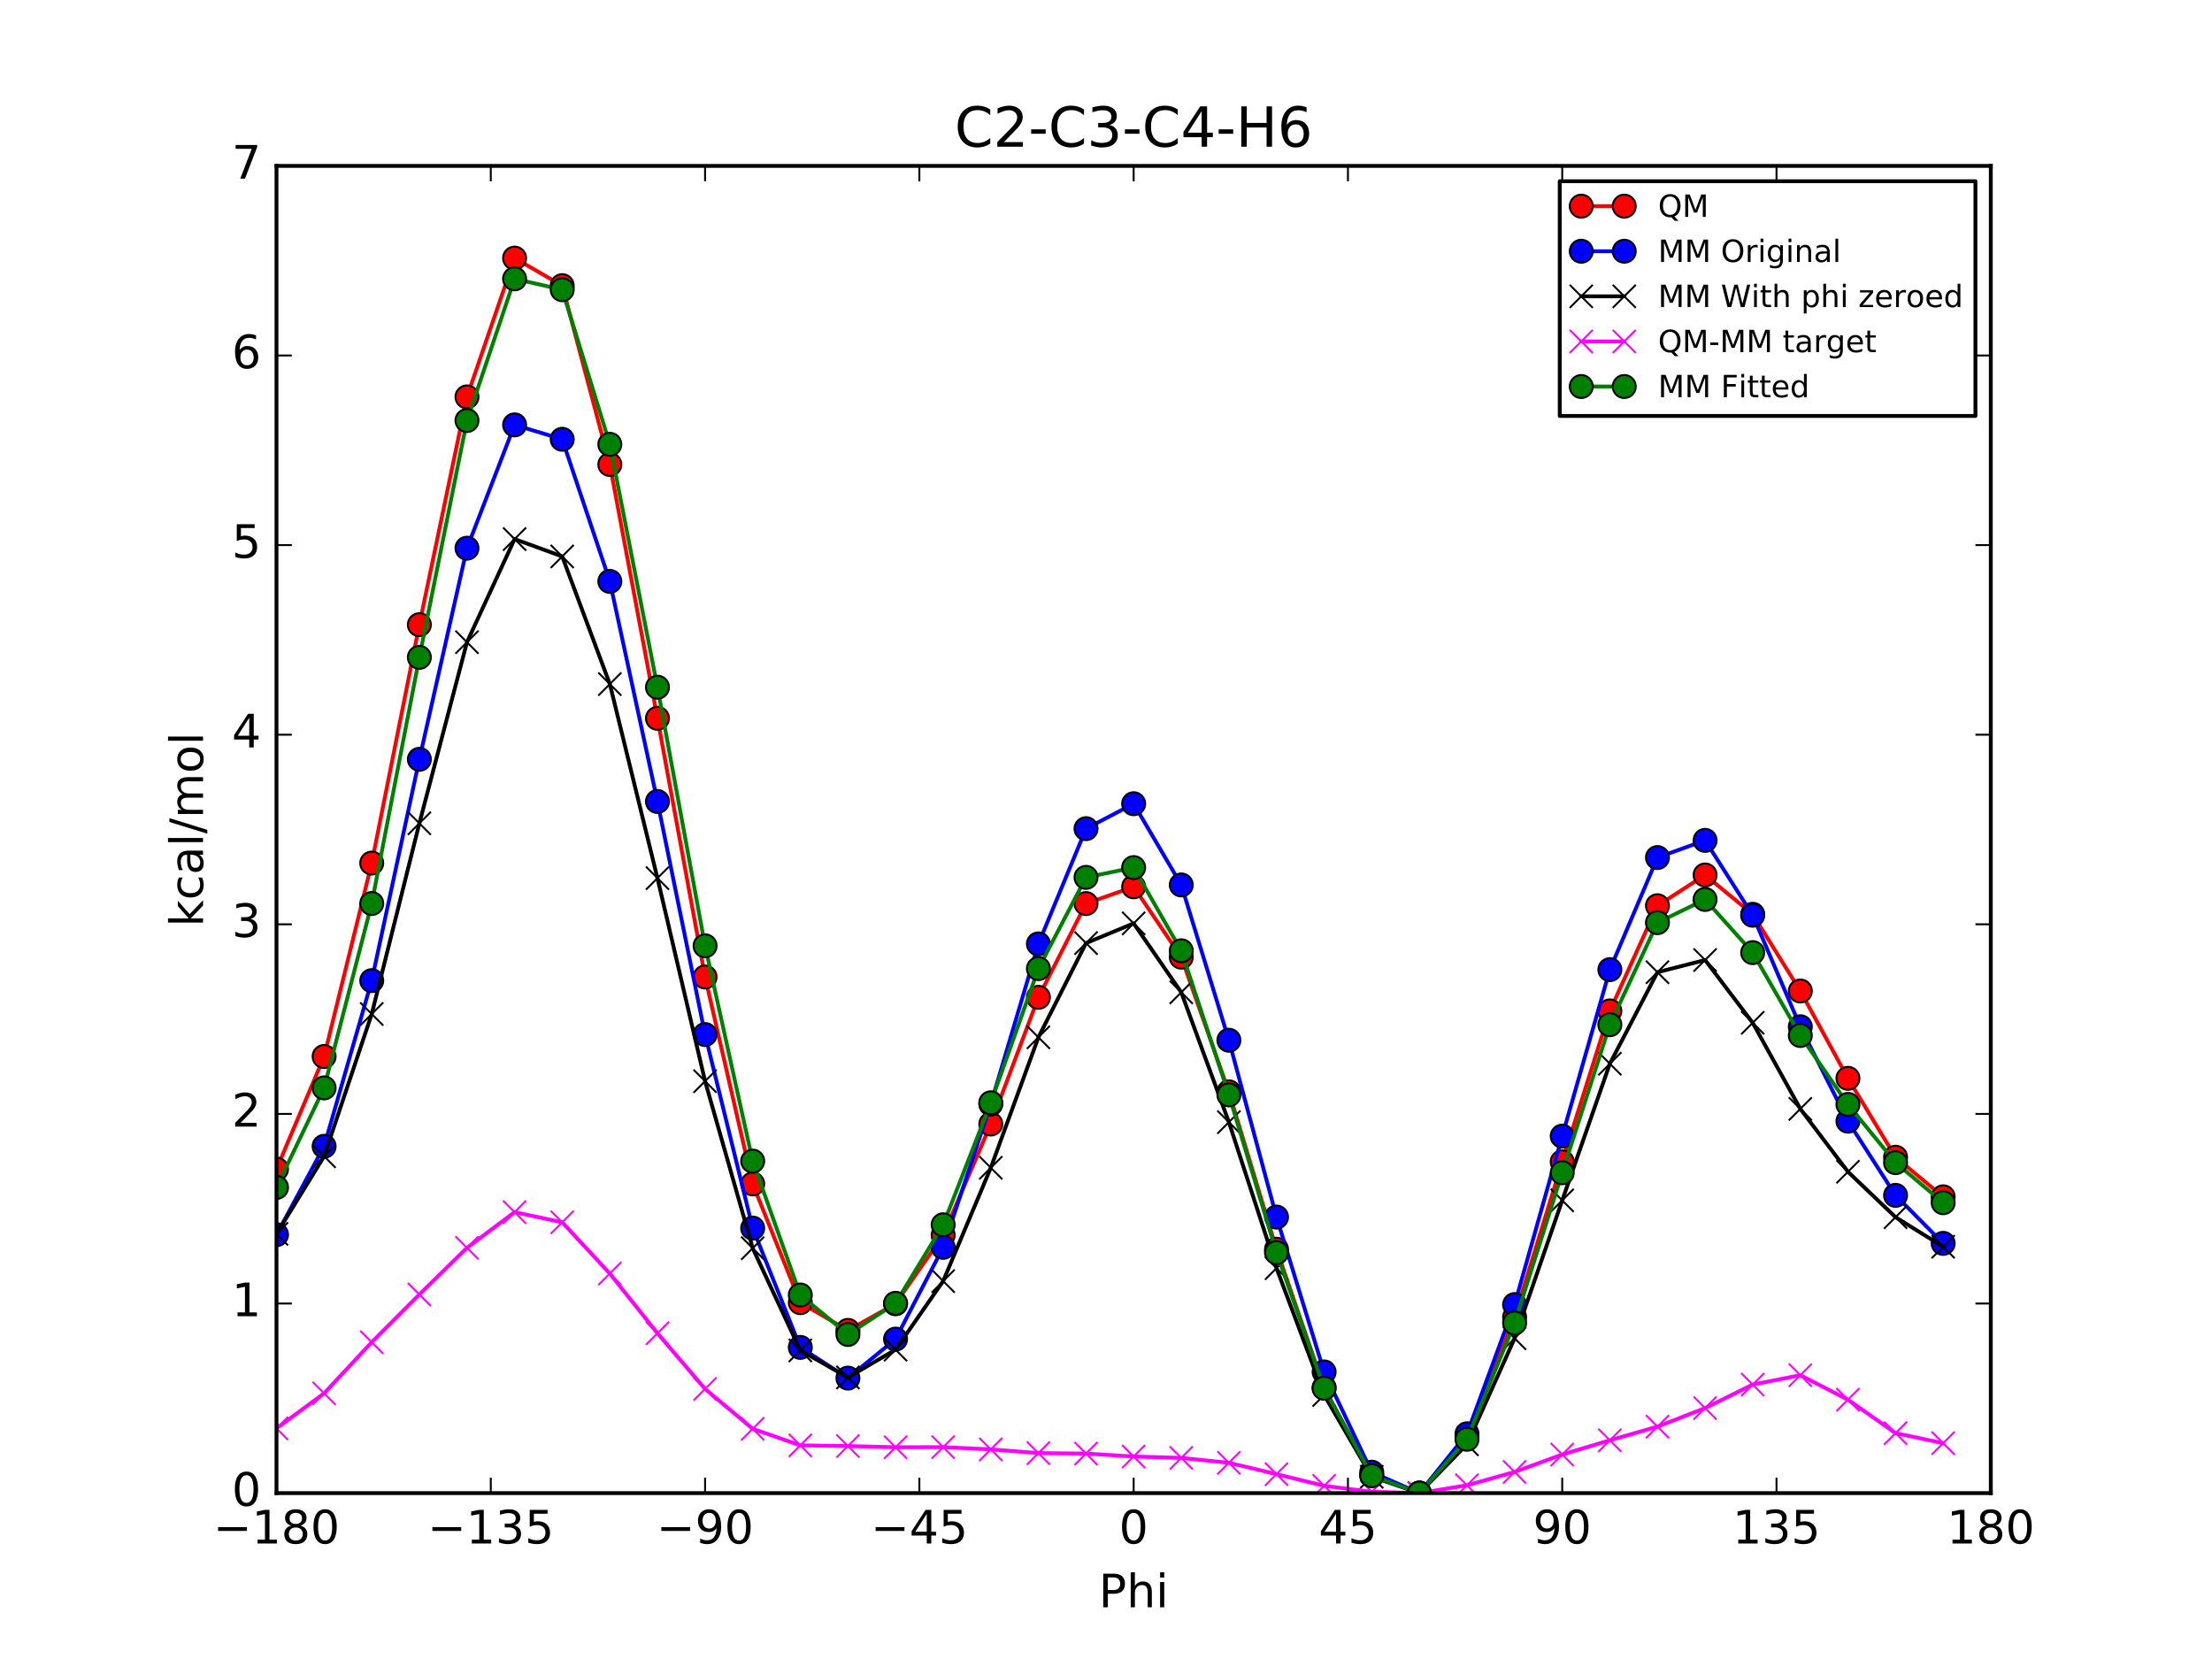 <?xml version="1.0" encoding="utf-8" standalone="no"?>
<!DOCTYPE svg PUBLIC "-//W3C//DTD SVG 1.1//EN"
  "http://www.w3.org/Graphics/SVG/1.1/DTD/svg11.dtd">
<!-- Created with matplotlib (http://matplotlib.org/) -->
<svg height="432pt" version="1.1" viewBox="0 0 576 432" width="576pt" xmlns="http://www.w3.org/2000/svg" xmlns:xlink="http://www.w3.org/1999/xlink">
 <defs>
  <style type="text/css">
*{stroke-linecap:butt;stroke-linejoin:round;stroke-miterlimit:100000;}
  </style>
 </defs>
 <g id="figure_1">
  <g id="patch_1">
   <path d="M 0 432 
L 576 432 
L 576 0 
L 0 0 
z
" style="fill:#ffffff;"/>
  </g>
  <g id="axes_1">
   <g id="patch_2">
    <path d="M 72 388.8 
L 518.4 388.8 
L 518.4 43.2 
L 72 43.2 
z
" style="fill:#ffffff;"/>
   </g>
   <g id="line2d_1">
    <path clip-path="url(#pec0802ee03)" d="M 72.001 304.435 
L 84.4 275.111 
L 96.8 224.748 
L 109.2 162.668 
L 121.6 103.352 
L 134 67.212 
L 146.4 74.381 
L 158.8 120.953 
L 171.2 187.046 
L 183.6 254.407 
L 196 308.287 
L 208.4 339.203 
L 220.8 346.429 
L 233.2 339.499 
L 245.6 321.625 
L 258 292.695 
L 270.4 259.699 
L 282.8 235.288 
L 295.199 230.918 
L 307.6 249.233 
L 320 284.316 
L 332.4 325.3 
L 344.8 361.353 
L 357.2 384.208 
L 369.6 388.8 
L 382 374.05 
L 394.4 342.987 
L 406.8 302.529 
L 419.2 263.244 
L 431.6 235.853 
L 444 227.845 
L 456.4 238.075 
L 468.8 258.05 
L 481.2 280.796 
L 493.6 301.339 
L 506 311.652 
" style="fill:none;stroke:#ff0000;stroke-linecap:square;"/>
    <defs>
     <path d="M 0 3 
C 0.796 3 1.559 2.684 2.121 2.121 
C 2.684 1.559 3 0.796 3 0 
C 3 -0.796 2.684 -1.559 2.121 -2.121 
C 1.559 -2.684 0.796 -3 0 -3 
C -0.796 -3 -1.559 -2.684 -2.121 -2.121 
C -2.684 -1.559 -3 -0.796 -3 0 
C -3 0.796 -2.684 1.559 -2.121 2.121 
C -1.559 2.684 -0.796 3 0 3 
z
" id="mf1627a6b08" style="stroke:#000000;stroke-width:0.5;"/>
    </defs>
    <g clip-path="url(#pec0802ee03)">
     <use style="fill:#ff0000;stroke:#000000;stroke-width:0.5;" x="72.001" xlink:href="#mf1627a6b08" y="304.435"/>
     <use style="fill:#ff0000;stroke:#000000;stroke-width:0.5;" x="84.4" xlink:href="#mf1627a6b08" y="275.111"/>
     <use style="fill:#ff0000;stroke:#000000;stroke-width:0.5;" x="96.8" xlink:href="#mf1627a6b08" y="224.748"/>
     <use style="fill:#ff0000;stroke:#000000;stroke-width:0.5;" x="109.2" xlink:href="#mf1627a6b08" y="162.668"/>
     <use style="fill:#ff0000;stroke:#000000;stroke-width:0.5;" x="121.6" xlink:href="#mf1627a6b08" y="103.352"/>
     <use style="fill:#ff0000;stroke:#000000;stroke-width:0.5;" x="134" xlink:href="#mf1627a6b08" y="67.212"/>
     <use style="fill:#ff0000;stroke:#000000;stroke-width:0.5;" x="146.4" xlink:href="#mf1627a6b08" y="74.381"/>
     <use style="fill:#ff0000;stroke:#000000;stroke-width:0.5;" x="158.8" xlink:href="#mf1627a6b08" y="120.953"/>
     <use style="fill:#ff0000;stroke:#000000;stroke-width:0.5;" x="171.2" xlink:href="#mf1627a6b08" y="187.046"/>
     <use style="fill:#ff0000;stroke:#000000;stroke-width:0.5;" x="183.6" xlink:href="#mf1627a6b08" y="254.407"/>
     <use style="fill:#ff0000;stroke:#000000;stroke-width:0.5;" x="196" xlink:href="#mf1627a6b08" y="308.287"/>
     <use style="fill:#ff0000;stroke:#000000;stroke-width:0.5;" x="208.4" xlink:href="#mf1627a6b08" y="339.203"/>
     <use style="fill:#ff0000;stroke:#000000;stroke-width:0.5;" x="220.8" xlink:href="#mf1627a6b08" y="346.429"/>
     <use style="fill:#ff0000;stroke:#000000;stroke-width:0.5;" x="233.2" xlink:href="#mf1627a6b08" y="339.499"/>
     <use style="fill:#ff0000;stroke:#000000;stroke-width:0.5;" x="245.6" xlink:href="#mf1627a6b08" y="321.625"/>
     <use style="fill:#ff0000;stroke:#000000;stroke-width:0.5;" x="258" xlink:href="#mf1627a6b08" y="292.695"/>
     <use style="fill:#ff0000;stroke:#000000;stroke-width:0.5;" x="270.4" xlink:href="#mf1627a6b08" y="259.699"/>
     <use style="fill:#ff0000;stroke:#000000;stroke-width:0.5;" x="282.8" xlink:href="#mf1627a6b08" y="235.288"/>
     <use style="fill:#ff0000;stroke:#000000;stroke-width:0.5;" x="295.199" xlink:href="#mf1627a6b08" y="230.918"/>
     <use style="fill:#ff0000;stroke:#000000;stroke-width:0.5;" x="307.6" xlink:href="#mf1627a6b08" y="249.233"/>
     <use style="fill:#ff0000;stroke:#000000;stroke-width:0.5;" x="320" xlink:href="#mf1627a6b08" y="284.316"/>
     <use style="fill:#ff0000;stroke:#000000;stroke-width:0.5;" x="332.4" xlink:href="#mf1627a6b08" y="325.3"/>
     <use style="fill:#ff0000;stroke:#000000;stroke-width:0.5;" x="344.8" xlink:href="#mf1627a6b08" y="361.353"/>
     <use style="fill:#ff0000;stroke:#000000;stroke-width:0.5;" x="357.2" xlink:href="#mf1627a6b08" y="384.208"/>
     <use style="fill:#ff0000;stroke:#000000;stroke-width:0.5;" x="369.6" xlink:href="#mf1627a6b08" y="388.8"/>
     <use style="fill:#ff0000;stroke:#000000;stroke-width:0.5;" x="382" xlink:href="#mf1627a6b08" y="374.05"/>
     <use style="fill:#ff0000;stroke:#000000;stroke-width:0.5;" x="394.4" xlink:href="#mf1627a6b08" y="342.987"/>
     <use style="fill:#ff0000;stroke:#000000;stroke-width:0.5;" x="406.8" xlink:href="#mf1627a6b08" y="302.529"/>
     <use style="fill:#ff0000;stroke:#000000;stroke-width:0.5;" x="419.2" xlink:href="#mf1627a6b08" y="263.244"/>
     <use style="fill:#ff0000;stroke:#000000;stroke-width:0.5;" x="431.6" xlink:href="#mf1627a6b08" y="235.853"/>
     <use style="fill:#ff0000;stroke:#000000;stroke-width:0.5;" x="444" xlink:href="#mf1627a6b08" y="227.845"/>
     <use style="fill:#ff0000;stroke:#000000;stroke-width:0.5;" x="456.4" xlink:href="#mf1627a6b08" y="238.075"/>
     <use style="fill:#ff0000;stroke:#000000;stroke-width:0.5;" x="468.8" xlink:href="#mf1627a6b08" y="258.05"/>
     <use style="fill:#ff0000;stroke:#000000;stroke-width:0.5;" x="481.2" xlink:href="#mf1627a6b08" y="280.796"/>
     <use style="fill:#ff0000;stroke:#000000;stroke-width:0.5;" x="493.6" xlink:href="#mf1627a6b08" y="301.339"/>
     <use style="fill:#ff0000;stroke:#000000;stroke-width:0.5;" x="506" xlink:href="#mf1627a6b08" y="311.652"/>
    </g>
   </g>
   <g id="line2d_2">
    <path clip-path="url(#pec0802ee03)" d="M 72.001 321.504 
L 84.4 298.495 
L 96.8 255.353 
L 109.2 197.725 
L 121.6 142.748 
L 134 110.641 
L 146.4 114.386 
L 158.8 151.396 
L 171.2 208.711 
L 183.6 269.391 
L 196 319.794 
L 208.4 350.857 
L 220.8 358.857 
L 233.2 348.703 
L 245.6 324.803 
L 258 287.492 
L 270.4 245.789 
L 282.8 215.785 
L 295.199 209.288 
L 307.6 230.439 
L 320 270.873 
L 332.4 316.928 
L 344.8 357.245 
L 357.2 383.352 
L 369.6 388.8 
L 382 373.356 
L 394.4 339.708 
L 406.8 295.843 
L 419.2 252.49 
L 431.6 223.304 
L 444 218.83 
L 456.4 238.327 
L 468.8 267.357 
L 481.2 291.953 
L 493.6 311.267 
L 506 323.768 
" style="fill:none;stroke:#0000ff;stroke-linecap:square;"/>
    <defs>
     <path d="M 0 3 
C 0.796 3 1.559 2.684 2.121 2.121 
C 2.684 1.559 3 0.796 3 0 
C 3 -0.796 2.684 -1.559 2.121 -2.121 
C 1.559 -2.684 0.796 -3 0 -3 
C -0.796 -3 -1.559 -2.684 -2.121 -2.121 
C -2.684 -1.559 -3 -0.796 -3 0 
C -3 0.796 -2.684 1.559 -2.121 2.121 
C -1.559 2.684 -0.796 3 0 3 
z
" id="m7fb1306361" style="stroke:#000000;stroke-width:0.5;"/>
    </defs>
    <g clip-path="url(#pec0802ee03)">
     <use style="fill:#0000ff;stroke:#000000;stroke-width:0.5;" x="72.001" xlink:href="#m7fb1306361" y="321.504"/>
     <use style="fill:#0000ff;stroke:#000000;stroke-width:0.5;" x="84.4" xlink:href="#m7fb1306361" y="298.495"/>
     <use style="fill:#0000ff;stroke:#000000;stroke-width:0.5;" x="96.8" xlink:href="#m7fb1306361" y="255.353"/>
     <use style="fill:#0000ff;stroke:#000000;stroke-width:0.5;" x="109.2" xlink:href="#m7fb1306361" y="197.725"/>
     <use style="fill:#0000ff;stroke:#000000;stroke-width:0.5;" x="121.6" xlink:href="#m7fb1306361" y="142.748"/>
     <use style="fill:#0000ff;stroke:#000000;stroke-width:0.5;" x="134" xlink:href="#m7fb1306361" y="110.641"/>
     <use style="fill:#0000ff;stroke:#000000;stroke-width:0.5;" x="146.4" xlink:href="#m7fb1306361" y="114.386"/>
     <use style="fill:#0000ff;stroke:#000000;stroke-width:0.5;" x="158.8" xlink:href="#m7fb1306361" y="151.396"/>
     <use style="fill:#0000ff;stroke:#000000;stroke-width:0.5;" x="171.2" xlink:href="#m7fb1306361" y="208.711"/>
     <use style="fill:#0000ff;stroke:#000000;stroke-width:0.5;" x="183.6" xlink:href="#m7fb1306361" y="269.391"/>
     <use style="fill:#0000ff;stroke:#000000;stroke-width:0.5;" x="196" xlink:href="#m7fb1306361" y="319.794"/>
     <use style="fill:#0000ff;stroke:#000000;stroke-width:0.5;" x="208.4" xlink:href="#m7fb1306361" y="350.857"/>
     <use style="fill:#0000ff;stroke:#000000;stroke-width:0.5;" x="220.8" xlink:href="#m7fb1306361" y="358.857"/>
     <use style="fill:#0000ff;stroke:#000000;stroke-width:0.5;" x="233.2" xlink:href="#m7fb1306361" y="348.703"/>
     <use style="fill:#0000ff;stroke:#000000;stroke-width:0.5;" x="245.6" xlink:href="#m7fb1306361" y="324.803"/>
     <use style="fill:#0000ff;stroke:#000000;stroke-width:0.5;" x="258" xlink:href="#m7fb1306361" y="287.492"/>
     <use style="fill:#0000ff;stroke:#000000;stroke-width:0.5;" x="270.4" xlink:href="#m7fb1306361" y="245.789"/>
     <use style="fill:#0000ff;stroke:#000000;stroke-width:0.5;" x="282.8" xlink:href="#m7fb1306361" y="215.785"/>
     <use style="fill:#0000ff;stroke:#000000;stroke-width:0.5;" x="295.199" xlink:href="#m7fb1306361" y="209.288"/>
     <use style="fill:#0000ff;stroke:#000000;stroke-width:0.5;" x="307.6" xlink:href="#m7fb1306361" y="230.439"/>
     <use style="fill:#0000ff;stroke:#000000;stroke-width:0.5;" x="320" xlink:href="#m7fb1306361" y="270.873"/>
     <use style="fill:#0000ff;stroke:#000000;stroke-width:0.5;" x="332.4" xlink:href="#m7fb1306361" y="316.928"/>
     <use style="fill:#0000ff;stroke:#000000;stroke-width:0.5;" x="344.8" xlink:href="#m7fb1306361" y="357.245"/>
     <use style="fill:#0000ff;stroke:#000000;stroke-width:0.5;" x="357.2" xlink:href="#m7fb1306361" y="383.352"/>
     <use style="fill:#0000ff;stroke:#000000;stroke-width:0.5;" x="369.6" xlink:href="#m7fb1306361" y="388.8"/>
     <use style="fill:#0000ff;stroke:#000000;stroke-width:0.5;" x="382" xlink:href="#m7fb1306361" y="373.356"/>
     <use style="fill:#0000ff;stroke:#000000;stroke-width:0.5;" x="394.4" xlink:href="#m7fb1306361" y="339.708"/>
     <use style="fill:#0000ff;stroke:#000000;stroke-width:0.5;" x="406.8" xlink:href="#m7fb1306361" y="295.843"/>
     <use style="fill:#0000ff;stroke:#000000;stroke-width:0.5;" x="419.2" xlink:href="#m7fb1306361" y="252.49"/>
     <use style="fill:#0000ff;stroke:#000000;stroke-width:0.5;" x="431.6" xlink:href="#m7fb1306361" y="223.304"/>
     <use style="fill:#0000ff;stroke:#000000;stroke-width:0.5;" x="444" xlink:href="#m7fb1306361" y="218.83"/>
     <use style="fill:#0000ff;stroke:#000000;stroke-width:0.5;" x="456.4" xlink:href="#m7fb1306361" y="238.327"/>
     <use style="fill:#0000ff;stroke:#000000;stroke-width:0.5;" x="468.8" xlink:href="#m7fb1306361" y="267.357"/>
     <use style="fill:#0000ff;stroke:#000000;stroke-width:0.5;" x="481.2" xlink:href="#m7fb1306361" y="291.953"/>
     <use style="fill:#0000ff;stroke:#000000;stroke-width:0.5;" x="493.6" xlink:href="#m7fb1306361" y="311.267"/>
     <use style="fill:#0000ff;stroke:#000000;stroke-width:0.5;" x="506" xlink:href="#m7fb1306361" y="323.768"/>
    </g>
   </g>
   <g id="line2d_3">
    <path clip-path="url(#pec0802ee03)" d="M 72.001 321.296 
L 84.4 301.094 
L 96.8 264.044 
L 109.2 214.394 
L 121.6 167.222 
L 134 140.374 
L 146.4 144.896 
L 158.8 178.134 
L 171.2 228.667 
L 183.6 281.538 
L 196 325.028 
L 208.4 351.641 
L 220.8 358.685 
L 233.2 351.443 
L 245.6 333.593 
L 258 304.084 
L 270.4 270.117 
L 282.8 245.58 
L 295.199 240.448 
L 307.6 258.4 
L 320 292.208 
L 332.4 330.233 
L 344.8 363.251 
L 357.2 384.545 
L 369.6 388.8 
L 382 376.093 
L 394.4 348.494 
L 406.8 312.575 
L 419.2 276.993 
L 431.6 253.164 
L 444 249.986 
L 456.4 266.335 
L 468.8 288.753 
L 481.2 305.127 
L 493.6 316.958 
L 506 324.65 
" style="fill:none;stroke:#000000;stroke-linecap:square;"/>
    <defs>
     <path d="M -3 3 
L 3 -3 
M -3 -3 
L 3 3 
" id="mbc48d37676" style="stroke:#000000;stroke-width:0.5;"/>
    </defs>
    <g clip-path="url(#pec0802ee03)">
     <use style="stroke:#000000;stroke-width:0.5;" x="72.001" xlink:href="#mbc48d37676" y="321.296"/>
     <use style="stroke:#000000;stroke-width:0.5;" x="84.4" xlink:href="#mbc48d37676" y="301.094"/>
     <use style="stroke:#000000;stroke-width:0.5;" x="96.8" xlink:href="#mbc48d37676" y="264.044"/>
     <use style="stroke:#000000;stroke-width:0.5;" x="109.2" xlink:href="#mbc48d37676" y="214.394"/>
     <use style="stroke:#000000;stroke-width:0.5;" x="121.6" xlink:href="#mbc48d37676" y="167.222"/>
     <use style="stroke:#000000;stroke-width:0.5;" x="134" xlink:href="#mbc48d37676" y="140.374"/>
     <use style="stroke:#000000;stroke-width:0.5;" x="146.4" xlink:href="#mbc48d37676" y="144.896"/>
     <use style="stroke:#000000;stroke-width:0.5;" x="158.8" xlink:href="#mbc48d37676" y="178.134"/>
     <use style="stroke:#000000;stroke-width:0.5;" x="171.2" xlink:href="#mbc48d37676" y="228.667"/>
     <use style="stroke:#000000;stroke-width:0.5;" x="183.6" xlink:href="#mbc48d37676" y="281.538"/>
     <use style="stroke:#000000;stroke-width:0.5;" x="196" xlink:href="#mbc48d37676" y="325.028"/>
     <use style="stroke:#000000;stroke-width:0.5;" x="208.4" xlink:href="#mbc48d37676" y="351.641"/>
     <use style="stroke:#000000;stroke-width:0.5;" x="220.8" xlink:href="#mbc48d37676" y="358.685"/>
     <use style="stroke:#000000;stroke-width:0.5;" x="233.2" xlink:href="#mbc48d37676" y="351.443"/>
     <use style="stroke:#000000;stroke-width:0.5;" x="245.6" xlink:href="#mbc48d37676" y="333.593"/>
     <use style="stroke:#000000;stroke-width:0.5;" x="258" xlink:href="#mbc48d37676" y="304.084"/>
     <use style="stroke:#000000;stroke-width:0.5;" x="270.4" xlink:href="#mbc48d37676" y="270.117"/>
     <use style="stroke:#000000;stroke-width:0.5;" x="282.8" xlink:href="#mbc48d37676" y="245.58"/>
     <use style="stroke:#000000;stroke-width:0.5;" x="295.199" xlink:href="#mbc48d37676" y="240.448"/>
     <use style="stroke:#000000;stroke-width:0.5;" x="307.6" xlink:href="#mbc48d37676" y="258.4"/>
     <use style="stroke:#000000;stroke-width:0.5;" x="320" xlink:href="#mbc48d37676" y="292.208"/>
     <use style="stroke:#000000;stroke-width:0.5;" x="332.4" xlink:href="#mbc48d37676" y="330.233"/>
     <use style="stroke:#000000;stroke-width:0.5;" x="344.8" xlink:href="#mbc48d37676" y="363.251"/>
     <use style="stroke:#000000;stroke-width:0.5;" x="357.2" xlink:href="#mbc48d37676" y="384.545"/>
     <use style="stroke:#000000;stroke-width:0.5;" x="369.6" xlink:href="#mbc48d37676" y="388.8"/>
     <use style="stroke:#000000;stroke-width:0.5;" x="382" xlink:href="#mbc48d37676" y="376.093"/>
     <use style="stroke:#000000;stroke-width:0.5;" x="394.4" xlink:href="#mbc48d37676" y="348.494"/>
     <use style="stroke:#000000;stroke-width:0.5;" x="406.8" xlink:href="#mbc48d37676" y="312.575"/>
     <use style="stroke:#000000;stroke-width:0.5;" x="419.2" xlink:href="#mbc48d37676" y="276.993"/>
     <use style="stroke:#000000;stroke-width:0.5;" x="431.6" xlink:href="#mbc48d37676" y="253.164"/>
     <use style="stroke:#000000;stroke-width:0.5;" x="444" xlink:href="#mbc48d37676" y="249.986"/>
     <use style="stroke:#000000;stroke-width:0.5;" x="456.4" xlink:href="#mbc48d37676" y="266.335"/>
     <use style="stroke:#000000;stroke-width:0.5;" x="468.8" xlink:href="#mbc48d37676" y="288.753"/>
     <use style="stroke:#000000;stroke-width:0.5;" x="481.2" xlink:href="#mbc48d37676" y="305.127"/>
     <use style="stroke:#000000;stroke-width:0.5;" x="493.6" xlink:href="#mbc48d37676" y="316.958"/>
     <use style="stroke:#000000;stroke-width:0.5;" x="506" xlink:href="#mbc48d37676" y="324.65"/>
    </g>
   </g>
   <g id="line2d_4">
    <path clip-path="url(#pec0802ee03)" d="M 72.001 371.939 
L 84.4 362.817 
L 96.8 349.505 
L 109.2 337.073 
L 121.6 324.93 
L 134 315.638 
L 146.4 318.285 
L 158.8 331.62 
L 171.2 347.178 
L 183.6 361.669 
L 196 372.059 
L 208.4 376.362 
L 220.8 376.545 
L 233.2 376.856 
L 245.6 376.832 
L 258 377.41 
L 270.4 378.381 
L 282.8 378.508 
L 295.199 379.27 
L 307.6 379.633 
L 320 380.908 
L 332.4 383.867 
L 344.8 386.902 
L 357.2 388.463 
L 369.6 388.8 
L 382 386.757 
L 394.4 383.293 
L 406.8 378.754 
L 419.2 375.051 
L 431.6 371.489 
L 444 366.66 
L 456.4 360.541 
L 468.8 358.097 
L 481.2 364.469 
L 493.6 373.182 
L 506 375.802 
" style="fill:none;stroke:#ff00ff;stroke-linecap:square;"/>
    <defs>
     <path d="M -3 3 
L 3 -3 
M -3 -3 
L 3 3 
" id="mf41bef7342" style="stroke:#ff00ff;stroke-width:0.5;"/>
    </defs>
    <g clip-path="url(#pec0802ee03)">
     <use style="fill:#ff00ff;stroke:#ff00ff;stroke-width:0.5;" x="72.001" xlink:href="#mf41bef7342" y="371.939"/>
     <use style="fill:#ff00ff;stroke:#ff00ff;stroke-width:0.5;" x="84.4" xlink:href="#mf41bef7342" y="362.817"/>
     <use style="fill:#ff00ff;stroke:#ff00ff;stroke-width:0.5;" x="96.8" xlink:href="#mf41bef7342" y="349.505"/>
     <use style="fill:#ff00ff;stroke:#ff00ff;stroke-width:0.5;" x="109.2" xlink:href="#mf41bef7342" y="337.073"/>
     <use style="fill:#ff00ff;stroke:#ff00ff;stroke-width:0.5;" x="121.6" xlink:href="#mf41bef7342" y="324.93"/>
     <use style="fill:#ff00ff;stroke:#ff00ff;stroke-width:0.5;" x="134" xlink:href="#mf41bef7342" y="315.638"/>
     <use style="fill:#ff00ff;stroke:#ff00ff;stroke-width:0.5;" x="146.4" xlink:href="#mf41bef7342" y="318.285"/>
     <use style="fill:#ff00ff;stroke:#ff00ff;stroke-width:0.5;" x="158.8" xlink:href="#mf41bef7342" y="331.62"/>
     <use style="fill:#ff00ff;stroke:#ff00ff;stroke-width:0.5;" x="171.2" xlink:href="#mf41bef7342" y="347.178"/>
     <use style="fill:#ff00ff;stroke:#ff00ff;stroke-width:0.5;" x="183.6" xlink:href="#mf41bef7342" y="361.669"/>
     <use style="fill:#ff00ff;stroke:#ff00ff;stroke-width:0.5;" x="196" xlink:href="#mf41bef7342" y="372.059"/>
     <use style="fill:#ff00ff;stroke:#ff00ff;stroke-width:0.5;" x="208.4" xlink:href="#mf41bef7342" y="376.362"/>
     <use style="fill:#ff00ff;stroke:#ff00ff;stroke-width:0.5;" x="220.8" xlink:href="#mf41bef7342" y="376.545"/>
     <use style="fill:#ff00ff;stroke:#ff00ff;stroke-width:0.5;" x="233.2" xlink:href="#mf41bef7342" y="376.856"/>
     <use style="fill:#ff00ff;stroke:#ff00ff;stroke-width:0.5;" x="245.6" xlink:href="#mf41bef7342" y="376.832"/>
     <use style="fill:#ff00ff;stroke:#ff00ff;stroke-width:0.5;" x="258" xlink:href="#mf41bef7342" y="377.41"/>
     <use style="fill:#ff00ff;stroke:#ff00ff;stroke-width:0.5;" x="270.4" xlink:href="#mf41bef7342" y="378.381"/>
     <use style="fill:#ff00ff;stroke:#ff00ff;stroke-width:0.5;" x="282.8" xlink:href="#mf41bef7342" y="378.508"/>
     <use style="fill:#ff00ff;stroke:#ff00ff;stroke-width:0.5;" x="295.199" xlink:href="#mf41bef7342" y="379.27"/>
     <use style="fill:#ff00ff;stroke:#ff00ff;stroke-width:0.5;" x="307.6" xlink:href="#mf41bef7342" y="379.633"/>
     <use style="fill:#ff00ff;stroke:#ff00ff;stroke-width:0.5;" x="320" xlink:href="#mf41bef7342" y="380.908"/>
     <use style="fill:#ff00ff;stroke:#ff00ff;stroke-width:0.5;" x="332.4" xlink:href="#mf41bef7342" y="383.867"/>
     <use style="fill:#ff00ff;stroke:#ff00ff;stroke-width:0.5;" x="344.8" xlink:href="#mf41bef7342" y="386.902"/>
     <use style="fill:#ff00ff;stroke:#ff00ff;stroke-width:0.5;" x="357.2" xlink:href="#mf41bef7342" y="388.463"/>
     <use style="fill:#ff00ff;stroke:#ff00ff;stroke-width:0.5;" x="369.6" xlink:href="#mf41bef7342" y="388.8"/>
     <use style="fill:#ff00ff;stroke:#ff00ff;stroke-width:0.5;" x="382" xlink:href="#mf41bef7342" y="386.757"/>
     <use style="fill:#ff00ff;stroke:#ff00ff;stroke-width:0.5;" x="394.4" xlink:href="#mf41bef7342" y="383.293"/>
     <use style="fill:#ff00ff;stroke:#ff00ff;stroke-width:0.5;" x="406.8" xlink:href="#mf41bef7342" y="378.754"/>
     <use style="fill:#ff00ff;stroke:#ff00ff;stroke-width:0.5;" x="419.2" xlink:href="#mf41bef7342" y="375.051"/>
     <use style="fill:#ff00ff;stroke:#ff00ff;stroke-width:0.5;" x="431.6" xlink:href="#mf41bef7342" y="371.489"/>
     <use style="fill:#ff00ff;stroke:#ff00ff;stroke-width:0.5;" x="444" xlink:href="#mf41bef7342" y="366.66"/>
     <use style="fill:#ff00ff;stroke:#ff00ff;stroke-width:0.5;" x="456.4" xlink:href="#mf41bef7342" y="360.541"/>
     <use style="fill:#ff00ff;stroke:#ff00ff;stroke-width:0.5;" x="468.8" xlink:href="#mf41bef7342" y="358.097"/>
     <use style="fill:#ff00ff;stroke:#ff00ff;stroke-width:0.5;" x="481.2" xlink:href="#mf41bef7342" y="364.469"/>
     <use style="fill:#ff00ff;stroke:#ff00ff;stroke-width:0.5;" x="493.6" xlink:href="#mf41bef7342" y="373.182"/>
     <use style="fill:#ff00ff;stroke:#ff00ff;stroke-width:0.5;" x="506" xlink:href="#mf41bef7342" y="375.802"/>
    </g>
   </g>
   <g id="line2d_5">
    <path clip-path="url(#pec0802ee03)" d="M 72.001 309.2 
L 84.4 283.279 
L 96.8 235.273 
L 109.2 171.172 
L 121.6 109.507 
L 134 72.607 
L 146.4 75.437 
L 158.8 115.698 
L 171.2 178.953 
L 183.6 246.291 
L 196 302.353 
L 208.4 337.216 
L 220.8 347.492 
L 233.2 339.38 
L 245.6 318.933 
L 258 287.158 
L 270.4 252.224 
L 282.8 228.467 
L 295.199 225.918 
L 307.6 247.578 
L 320 285.102 
L 332.4 326.175 
L 344.8 361.489 
L 357.2 384.27 
L 369.6 388.8 
L 382 374.786 
L 394.4 344.507 
L 406.8 305.385 
L 419.2 266.835 
L 431.6 240.255 
L 444 234.213 
L 456.4 248.063 
L 468.8 269.642 
L 481.2 287.589 
L 493.6 302.751 
L 506 313.179 
" style="fill:none;stroke:#008000;stroke-linecap:square;"/>
    <defs>
     <path d="M 0 3 
C 0.796 3 1.559 2.684 2.121 2.121 
C 2.684 1.559 3 0.796 3 0 
C 3 -0.796 2.684 -1.559 2.121 -2.121 
C 1.559 -2.684 0.796 -3 0 -3 
C -0.796 -3 -1.559 -2.684 -2.121 -2.121 
C -2.684 -1.559 -3 -0.796 -3 0 
C -3 0.796 -2.684 1.559 -2.121 2.121 
C -1.559 2.684 -0.796 3 0 3 
z
" id="mef5304ded8" style="stroke:#000000;stroke-width:0.5;"/>
    </defs>
    <g clip-path="url(#pec0802ee03)">
     <use style="fill:#008000;stroke:#000000;stroke-width:0.5;" x="72.001" xlink:href="#mef5304ded8" y="309.2"/>
     <use style="fill:#008000;stroke:#000000;stroke-width:0.5;" x="84.4" xlink:href="#mef5304ded8" y="283.279"/>
     <use style="fill:#008000;stroke:#000000;stroke-width:0.5;" x="96.8" xlink:href="#mef5304ded8" y="235.273"/>
     <use style="fill:#008000;stroke:#000000;stroke-width:0.5;" x="109.2" xlink:href="#mef5304ded8" y="171.172"/>
     <use style="fill:#008000;stroke:#000000;stroke-width:0.5;" x="121.6" xlink:href="#mef5304ded8" y="109.507"/>
     <use style="fill:#008000;stroke:#000000;stroke-width:0.5;" x="134" xlink:href="#mef5304ded8" y="72.607"/>
     <use style="fill:#008000;stroke:#000000;stroke-width:0.5;" x="146.4" xlink:href="#mef5304ded8" y="75.437"/>
     <use style="fill:#008000;stroke:#000000;stroke-width:0.5;" x="158.8" xlink:href="#mef5304ded8" y="115.698"/>
     <use style="fill:#008000;stroke:#000000;stroke-width:0.5;" x="171.2" xlink:href="#mef5304ded8" y="178.953"/>
     <use style="fill:#008000;stroke:#000000;stroke-width:0.5;" x="183.6" xlink:href="#mef5304ded8" y="246.291"/>
     <use style="fill:#008000;stroke:#000000;stroke-width:0.5;" x="196" xlink:href="#mef5304ded8" y="302.353"/>
     <use style="fill:#008000;stroke:#000000;stroke-width:0.5;" x="208.4" xlink:href="#mef5304ded8" y="337.216"/>
     <use style="fill:#008000;stroke:#000000;stroke-width:0.5;" x="220.8" xlink:href="#mef5304ded8" y="347.492"/>
     <use style="fill:#008000;stroke:#000000;stroke-width:0.5;" x="233.2" xlink:href="#mef5304ded8" y="339.38"/>
     <use style="fill:#008000;stroke:#000000;stroke-width:0.5;" x="245.6" xlink:href="#mef5304ded8" y="318.933"/>
     <use style="fill:#008000;stroke:#000000;stroke-width:0.5;" x="258" xlink:href="#mef5304ded8" y="287.158"/>
     <use style="fill:#008000;stroke:#000000;stroke-width:0.5;" x="270.4" xlink:href="#mef5304ded8" y="252.224"/>
     <use style="fill:#008000;stroke:#000000;stroke-width:0.5;" x="282.8" xlink:href="#mef5304ded8" y="228.467"/>
     <use style="fill:#008000;stroke:#000000;stroke-width:0.5;" x="295.199" xlink:href="#mef5304ded8" y="225.918"/>
     <use style="fill:#008000;stroke:#000000;stroke-width:0.5;" x="307.6" xlink:href="#mef5304ded8" y="247.578"/>
     <use style="fill:#008000;stroke:#000000;stroke-width:0.5;" x="320" xlink:href="#mef5304ded8" y="285.102"/>
     <use style="fill:#008000;stroke:#000000;stroke-width:0.5;" x="332.4" xlink:href="#mef5304ded8" y="326.175"/>
     <use style="fill:#008000;stroke:#000000;stroke-width:0.5;" x="344.8" xlink:href="#mef5304ded8" y="361.489"/>
     <use style="fill:#008000;stroke:#000000;stroke-width:0.5;" x="357.2" xlink:href="#mef5304ded8" y="384.27"/>
     <use style="fill:#008000;stroke:#000000;stroke-width:0.5;" x="369.6" xlink:href="#mef5304ded8" y="388.8"/>
     <use style="fill:#008000;stroke:#000000;stroke-width:0.5;" x="382" xlink:href="#mef5304ded8" y="374.786"/>
     <use style="fill:#008000;stroke:#000000;stroke-width:0.5;" x="394.4" xlink:href="#mef5304ded8" y="344.507"/>
     <use style="fill:#008000;stroke:#000000;stroke-width:0.5;" x="406.8" xlink:href="#mef5304ded8" y="305.385"/>
     <use style="fill:#008000;stroke:#000000;stroke-width:0.5;" x="419.2" xlink:href="#mef5304ded8" y="266.835"/>
     <use style="fill:#008000;stroke:#000000;stroke-width:0.5;" x="431.6" xlink:href="#mef5304ded8" y="240.255"/>
     <use style="fill:#008000;stroke:#000000;stroke-width:0.5;" x="444" xlink:href="#mef5304ded8" y="234.213"/>
     <use style="fill:#008000;stroke:#000000;stroke-width:0.5;" x="456.4" xlink:href="#mef5304ded8" y="248.063"/>
     <use style="fill:#008000;stroke:#000000;stroke-width:0.5;" x="468.8" xlink:href="#mef5304ded8" y="269.642"/>
     <use style="fill:#008000;stroke:#000000;stroke-width:0.5;" x="481.2" xlink:href="#mef5304ded8" y="287.589"/>
     <use style="fill:#008000;stroke:#000000;stroke-width:0.5;" x="493.6" xlink:href="#mef5304ded8" y="302.751"/>
     <use style="fill:#008000;stroke:#000000;stroke-width:0.5;" x="506" xlink:href="#mef5304ded8" y="313.179"/>
    </g>
   </g>
   <g id="patch_3">
    <path d="M 72 43.2 
L 518.4 43.2 
" style="fill:none;stroke:#000000;stroke-linecap:square;stroke-linejoin:miter;"/>
   </g>
   <g id="patch_4">
    <path d="M 72 388.8 
L 518.4 388.8 
" style="fill:none;stroke:#000000;stroke-linecap:square;stroke-linejoin:miter;"/>
   </g>
   <g id="patch_5">
    <path d="M 72 388.8 
L 72 43.2 
" style="fill:none;stroke:#000000;stroke-linecap:square;stroke-linejoin:miter;"/>
   </g>
   <g id="patch_6">
    <path d="M 518.4 388.8 
L 518.4 43.2 
" style="fill:none;stroke:#000000;stroke-linecap:square;stroke-linejoin:miter;"/>
   </g>
   <g id="matplotlib.axis_1">
    <g id="xtick_1">
     <g id="line2d_6">
      <defs>
       <path d="M 0 0 
L 0 -4 
" id="m41d80751a2" style="stroke:#000000;stroke-width:0.5;"/>
      </defs>
      <g>
       <use style="stroke:#000000;stroke-width:0.5;" x="72.0" xlink:href="#m41d80751a2" y="388.8"/>
      </g>
     </g>
     <g id="line2d_7">
      <defs>
       <path d="M 0 0 
L 0 4 
" id="m7d01bfe415" style="stroke:#000000;stroke-width:0.5;"/>
      </defs>
      <g>
       <use style="stroke:#000000;stroke-width:0.5;" x="72.0" xlink:href="#m7d01bfe415" y="43.2"/>
      </g>
     </g>
     <g id="text_1">
      <!-- −180 -->
      <defs>
       <path d="M 10.594 35.5 
L 73.188 35.5 
L 73.188 27.203 
L 10.594 27.203 
z
" id="BitstreamVeraSans-Roman-2212"/>
       <path d="M 12.406 8.297 
L 28.516 8.297 
L 28.516 63.922 
L 10.984 60.406 
L 10.984 69.391 
L 28.422 72.906 
L 38.281 72.906 
L 38.281 8.297 
L 54.391 8.297 
L 54.391 0 
L 12.406 0 
z
" id="BitstreamVeraSans-Roman-31"/>
       <path d="M 31.781 34.625 
Q 24.75 34.625 20.719 30.859 
Q 16.703 27.094 16.703 20.516 
Q 16.703 13.922 20.719 10.156 
Q 24.75 6.391 31.781 6.391 
Q 38.812 6.391 42.859 10.172 
Q 46.922 13.969 46.922 20.516 
Q 46.922 27.094 42.891 30.859 
Q 38.875 34.625 31.781 34.625 
M 21.922 38.812 
Q 15.578 40.375 12.031 44.719 
Q 8.5 49.078 8.5 55.328 
Q 8.5 64.062 14.719 69.141 
Q 20.953 74.219 31.781 74.219 
Q 42.672 74.219 48.875 69.141 
Q 55.078 64.062 55.078 55.328 
Q 55.078 49.078 51.531 44.719 
Q 48 40.375 41.703 38.812 
Q 48.828 37.156 52.797 32.312 
Q 56.781 27.484 56.781 20.516 
Q 56.781 9.906 50.312 4.234 
Q 43.844 -1.422 31.781 -1.422 
Q 19.734 -1.422 13.25 4.234 
Q 6.781 9.906 6.781 20.516 
Q 6.781 27.484 10.781 32.312 
Q 14.797 37.156 21.922 38.812 
M 18.312 54.391 
Q 18.312 48.734 21.844 45.562 
Q 25.391 42.391 31.781 42.391 
Q 38.141 42.391 41.719 45.562 
Q 45.312 48.734 45.312 54.391 
Q 45.312 60.062 41.719 63.234 
Q 38.141 66.406 31.781 66.406 
Q 25.391 66.406 21.844 63.234 
Q 18.312 60.062 18.312 54.391 
" id="BitstreamVeraSans-Roman-38"/>
       <path d="M 31.781 66.406 
Q 24.172 66.406 20.328 58.906 
Q 16.5 51.422 16.5 36.375 
Q 16.5 21.391 20.328 13.891 
Q 24.172 6.391 31.781 6.391 
Q 39.453 6.391 43.281 13.891 
Q 47.125 21.391 47.125 36.375 
Q 47.125 51.422 43.281 58.906 
Q 39.453 66.406 31.781 66.406 
M 31.781 74.219 
Q 44.047 74.219 50.516 64.516 
Q 56.984 54.828 56.984 36.375 
Q 56.984 17.969 50.516 8.266 
Q 44.047 -1.422 31.781 -1.422 
Q 19.531 -1.422 13.062 8.266 
Q 6.594 17.969 6.594 36.375 
Q 6.594 54.828 13.062 64.516 
Q 19.531 74.219 31.781 74.219 
" id="BitstreamVeraSans-Roman-30"/>
      </defs>
      <g transform="translate(55.52 401.918)scale(0.12 -0.12)">
       <use xlink:href="#BitstreamVeraSans-Roman-2212"/>
       <use x="83.789" xlink:href="#BitstreamVeraSans-Roman-31"/>
       <use x="147.412" xlink:href="#BitstreamVeraSans-Roman-38"/>
       <use x="211.035" xlink:href="#BitstreamVeraSans-Roman-30"/>
      </g>
     </g>
    </g>
    <g id="xtick_2">
     <g id="line2d_8">
      <g>
       <use style="stroke:#000000;stroke-width:0.5;" x="127.8" xlink:href="#m41d80751a2" y="388.8"/>
      </g>
     </g>
     <g id="line2d_9">
      <g>
       <use style="stroke:#000000;stroke-width:0.5;" x="127.8" xlink:href="#m7d01bfe415" y="43.2"/>
      </g>
     </g>
     <g id="text_2">
      <!-- −135 -->
      <defs>
       <path d="M 40.578 39.312 
Q 47.656 37.797 51.625 33 
Q 55.609 28.219 55.609 21.188 
Q 55.609 10.406 48.188 4.484 
Q 40.766 -1.422 27.094 -1.422 
Q 22.516 -1.422 17.656 -0.516 
Q 12.797 0.391 7.625 2.203 
L 7.625 11.719 
Q 11.719 9.328 16.594 8.109 
Q 21.484 6.891 26.812 6.891 
Q 36.078 6.891 40.938 10.547 
Q 45.797 14.203 45.797 21.188 
Q 45.797 27.641 41.281 31.266 
Q 36.766 34.906 28.719 34.906 
L 20.219 34.906 
L 20.219 43.016 
L 29.109 43.016 
Q 36.375 43.016 40.234 45.922 
Q 44.094 48.828 44.094 54.297 
Q 44.094 59.906 40.109 62.906 
Q 36.141 65.922 28.719 65.922 
Q 24.656 65.922 20.016 65.031 
Q 15.375 64.156 9.812 62.312 
L 9.812 71.094 
Q 15.438 72.656 20.344 73.438 
Q 25.25 74.219 29.594 74.219 
Q 40.828 74.219 47.359 69.109 
Q 53.906 64.016 53.906 55.328 
Q 53.906 49.266 50.438 45.094 
Q 46.969 40.922 40.578 39.312 
" id="BitstreamVeraSans-Roman-33"/>
       <path d="M 10.797 72.906 
L 49.516 72.906 
L 49.516 64.594 
L 19.828 64.594 
L 19.828 46.734 
Q 21.969 47.469 24.109 47.828 
Q 26.266 48.188 28.422 48.188 
Q 40.625 48.188 47.75 41.5 
Q 54.891 34.812 54.891 23.391 
Q 54.891 11.625 47.562 5.094 
Q 40.234 -1.422 26.906 -1.422 
Q 22.312 -1.422 17.547 -0.641 
Q 12.797 0.141 7.719 1.703 
L 7.719 11.625 
Q 12.109 9.234 16.797 8.062 
Q 21.484 6.891 26.703 6.891 
Q 35.156 6.891 40.078 11.328 
Q 45.016 15.766 45.016 23.391 
Q 45.016 31 40.078 35.438 
Q 35.156 39.891 26.703 39.891 
Q 22.75 39.891 18.812 39.016 
Q 14.891 38.141 10.797 36.281 
z
" id="BitstreamVeraSans-Roman-35"/>
      </defs>
      <g transform="translate(111.32 401.918)scale(0.12 -0.12)">
       <use xlink:href="#BitstreamVeraSans-Roman-2212"/>
       <use x="83.789" xlink:href="#BitstreamVeraSans-Roman-31"/>
       <use x="147.412" xlink:href="#BitstreamVeraSans-Roman-33"/>
       <use x="211.035" xlink:href="#BitstreamVeraSans-Roman-35"/>
      </g>
     </g>
    </g>
    <g id="xtick_3">
     <g id="line2d_10">
      <g>
       <use style="stroke:#000000;stroke-width:0.5;" x="183.6" xlink:href="#m41d80751a2" y="388.8"/>
      </g>
     </g>
     <g id="line2d_11">
      <g>
       <use style="stroke:#000000;stroke-width:0.5;" x="183.6" xlink:href="#m7d01bfe415" y="43.2"/>
      </g>
     </g>
     <g id="text_3">
      <!-- −90 -->
      <defs>
       <path d="M 10.984 1.516 
L 10.984 10.5 
Q 14.703 8.734 18.5 7.812 
Q 22.312 6.891 25.984 6.891 
Q 35.75 6.891 40.891 13.453 
Q 46.047 20.016 46.781 33.406 
Q 43.953 29.203 39.594 26.953 
Q 35.25 24.703 29.984 24.703 
Q 19.047 24.703 12.672 31.312 
Q 6.297 37.938 6.297 49.422 
Q 6.297 60.641 12.938 67.422 
Q 19.578 74.219 30.609 74.219 
Q 43.266 74.219 49.922 64.516 
Q 56.594 54.828 56.594 36.375 
Q 56.594 19.141 48.406 8.859 
Q 40.234 -1.422 26.422 -1.422 
Q 22.703 -1.422 18.891 -0.688 
Q 15.094 0.047 10.984 1.516 
M 30.609 32.422 
Q 37.25 32.422 41.125 36.953 
Q 45.016 41.5 45.016 49.422 
Q 45.016 57.281 41.125 61.844 
Q 37.25 66.406 30.609 66.406 
Q 23.969 66.406 20.094 61.844 
Q 16.219 57.281 16.219 49.422 
Q 16.219 41.5 20.094 36.953 
Q 23.969 32.422 30.609 32.422 
" id="BitstreamVeraSans-Roman-39"/>
      </defs>
      <g transform="translate(170.937 401.918)scale(0.12 -0.12)">
       <use xlink:href="#BitstreamVeraSans-Roman-2212"/>
       <use x="83.789" xlink:href="#BitstreamVeraSans-Roman-39"/>
       <use x="147.412" xlink:href="#BitstreamVeraSans-Roman-30"/>
      </g>
     </g>
    </g>
    <g id="xtick_4">
     <g id="line2d_12">
      <g>
       <use style="stroke:#000000;stroke-width:0.5;" x="239.4" xlink:href="#m41d80751a2" y="388.8"/>
      </g>
     </g>
     <g id="line2d_13">
      <g>
       <use style="stroke:#000000;stroke-width:0.5;" x="239.4" xlink:href="#m7d01bfe415" y="43.2"/>
      </g>
     </g>
     <g id="text_4">
      <!-- −45 -->
      <defs>
       <path d="M 37.797 64.312 
L 12.891 25.391 
L 37.797 25.391 
z
M 35.203 72.906 
L 47.609 72.906 
L 47.609 25.391 
L 58.016 25.391 
L 58.016 17.188 
L 47.609 17.188 
L 47.609 0 
L 37.797 0 
L 37.797 17.188 
L 4.891 17.188 
L 4.891 26.703 
z
" id="BitstreamVeraSans-Roman-34"/>
      </defs>
      <g transform="translate(226.737 401.918)scale(0.12 -0.12)">
       <use xlink:href="#BitstreamVeraSans-Roman-2212"/>
       <use x="83.789" xlink:href="#BitstreamVeraSans-Roman-34"/>
       <use x="147.412" xlink:href="#BitstreamVeraSans-Roman-35"/>
      </g>
     </g>
    </g>
    <g id="xtick_5">
     <g id="line2d_14">
      <g>
       <use style="stroke:#000000;stroke-width:0.5;" x="295.2" xlink:href="#m41d80751a2" y="388.8"/>
      </g>
     </g>
     <g id="line2d_15">
      <g>
       <use style="stroke:#000000;stroke-width:0.5;" x="295.2" xlink:href="#m7d01bfe415" y="43.2"/>
      </g>
     </g>
     <g id="text_5">
      <!-- 0 -->
      <g transform="translate(291.382 401.918)scale(0.12 -0.12)">
       <use xlink:href="#BitstreamVeraSans-Roman-30"/>
      </g>
     </g>
    </g>
    <g id="xtick_6">
     <g id="line2d_16">
      <g>
       <use style="stroke:#000000;stroke-width:0.5;" x="351.0" xlink:href="#m41d80751a2" y="388.8"/>
      </g>
     </g>
     <g id="line2d_17">
      <g>
       <use style="stroke:#000000;stroke-width:0.5;" x="351.0" xlink:href="#m7d01bfe415" y="43.2"/>
      </g>
     </g>
     <g id="text_6">
      <!-- 45 -->
      <g transform="translate(343.365 401.918)scale(0.12 -0.12)">
       <use xlink:href="#BitstreamVeraSans-Roman-34"/>
       <use x="63.623" xlink:href="#BitstreamVeraSans-Roman-35"/>
      </g>
     </g>
    </g>
    <g id="xtick_7">
     <g id="line2d_18">
      <g>
       <use style="stroke:#000000;stroke-width:0.5;" x="406.8" xlink:href="#m41d80751a2" y="388.8"/>
      </g>
     </g>
     <g id="line2d_19">
      <g>
       <use style="stroke:#000000;stroke-width:0.5;" x="406.8" xlink:href="#m7d01bfe415" y="43.2"/>
      </g>
     </g>
     <g id="text_7">
      <!-- 90 -->
      <g transform="translate(399.165 401.918)scale(0.12 -0.12)">
       <use xlink:href="#BitstreamVeraSans-Roman-39"/>
       <use x="63.623" xlink:href="#BitstreamVeraSans-Roman-30"/>
      </g>
     </g>
    </g>
    <g id="xtick_8">
     <g id="line2d_20">
      <g>
       <use style="stroke:#000000;stroke-width:0.5;" x="462.6" xlink:href="#m41d80751a2" y="388.8"/>
      </g>
     </g>
     <g id="line2d_21">
      <g>
       <use style="stroke:#000000;stroke-width:0.5;" x="462.6" xlink:href="#m7d01bfe415" y="43.2"/>
      </g>
     </g>
     <g id="text_8">
      <!-- 135 -->
      <g transform="translate(451.147 401.918)scale(0.12 -0.12)">
       <use xlink:href="#BitstreamVeraSans-Roman-31"/>
       <use x="63.623" xlink:href="#BitstreamVeraSans-Roman-33"/>
       <use x="127.246" xlink:href="#BitstreamVeraSans-Roman-35"/>
      </g>
     </g>
    </g>
    <g id="xtick_9">
     <g id="line2d_22">
      <g>
       <use style="stroke:#000000;stroke-width:0.5;" x="518.4" xlink:href="#m41d80751a2" y="388.8"/>
      </g>
     </g>
     <g id="line2d_23">
      <g>
       <use style="stroke:#000000;stroke-width:0.5;" x="518.4" xlink:href="#m7d01bfe415" y="43.2"/>
      </g>
     </g>
     <g id="text_9">
      <!-- 180 -->
      <g transform="translate(506.947 401.918)scale(0.12 -0.12)">
       <use xlink:href="#BitstreamVeraSans-Roman-31"/>
       <use x="63.623" xlink:href="#BitstreamVeraSans-Roman-38"/>
       <use x="127.246" xlink:href="#BitstreamVeraSans-Roman-30"/>
      </g>
     </g>
    </g>
    <g id="text_10">
     <!-- Phi -->
     <defs>
      <path d="M 19.672 64.797 
L 19.672 37.406 
L 32.078 37.406 
Q 38.969 37.406 42.719 40.969 
Q 46.484 44.531 46.484 51.125 
Q 46.484 57.672 42.719 61.234 
Q 38.969 64.797 32.078 64.797 
z
M 9.812 72.906 
L 32.078 72.906 
Q 44.344 72.906 50.609 67.359 
Q 56.891 61.812 56.891 51.125 
Q 56.891 40.328 50.609 34.812 
Q 44.344 29.297 32.078 29.297 
L 19.672 29.297 
L 19.672 0 
L 9.812 0 
z
" id="BitstreamVeraSans-Roman-50"/>
      <path d="M 9.422 54.688 
L 18.406 54.688 
L 18.406 0 
L 9.422 0 
z
M 9.422 75.984 
L 18.406 75.984 
L 18.406 64.594 
L 9.422 64.594 
z
" id="BitstreamVeraSans-Roman-69"/>
      <path d="M 54.891 33.016 
L 54.891 0 
L 45.906 0 
L 45.906 32.719 
Q 45.906 40.484 42.875 44.328 
Q 39.844 48.188 33.797 48.188 
Q 26.516 48.188 22.312 43.547 
Q 18.109 38.922 18.109 30.906 
L 18.109 0 
L 9.078 0 
L 9.078 75.984 
L 18.109 75.984 
L 18.109 46.188 
Q 21.344 51.125 25.703 53.562 
Q 30.078 56 35.797 56 
Q 45.219 56 50.047 50.172 
Q 54.891 44.344 54.891 33.016 
" id="BitstreamVeraSans-Roman-68"/>
     </defs>
     <g transform="translate(286.113 418.532)scale(0.12 -0.12)">
      <use xlink:href="#BitstreamVeraSans-Roman-50"/>
      <use x="60.303" xlink:href="#BitstreamVeraSans-Roman-68"/>
      <use x="123.682" xlink:href="#BitstreamVeraSans-Roman-69"/>
     </g>
    </g>
   </g>
   <g id="matplotlib.axis_2">
    <g id="ytick_1">
     <g id="line2d_24">
      <defs>
       <path d="M 0 0 
L 4 0 
" id="m7828cbf666" style="stroke:#000000;stroke-width:0.5;"/>
      </defs>
      <g>
       <use style="stroke:#000000;stroke-width:0.5;" x="72.0" xlink:href="#m7828cbf666" y="388.8"/>
      </g>
     </g>
     <g id="line2d_25">
      <defs>
       <path d="M 0 0 
L -4 0 
" id="m1f59cf4fb3" style="stroke:#000000;stroke-width:0.5;"/>
      </defs>
      <g>
       <use style="stroke:#000000;stroke-width:0.5;" x="518.4" xlink:href="#m1f59cf4fb3" y="388.8"/>
      </g>
     </g>
     <g id="text_11">
      <!-- 0 -->
      <g transform="translate(60.365 392.111)scale(0.12 -0.12)">
       <use xlink:href="#BitstreamVeraSans-Roman-30"/>
      </g>
     </g>
    </g>
    <g id="ytick_2">
     <g id="line2d_26">
      <g>
       <use style="stroke:#000000;stroke-width:0.5;" x="72.0" xlink:href="#m7828cbf666" y="339.429"/>
      </g>
     </g>
     <g id="line2d_27">
      <g>
       <use style="stroke:#000000;stroke-width:0.5;" x="518.4" xlink:href="#m1f59cf4fb3" y="339.429"/>
      </g>
     </g>
     <g id="text_12">
      <!-- 1 -->
      <g transform="translate(60.365 342.74)scale(0.12 -0.12)">
       <use xlink:href="#BitstreamVeraSans-Roman-31"/>
      </g>
     </g>
    </g>
    <g id="ytick_3">
     <g id="line2d_28">
      <g>
       <use style="stroke:#000000;stroke-width:0.5;" x="72.0" xlink:href="#m7828cbf666" y="290.057"/>
      </g>
     </g>
     <g id="line2d_29">
      <g>
       <use style="stroke:#000000;stroke-width:0.5;" x="518.4" xlink:href="#m1f59cf4fb3" y="290.057"/>
      </g>
     </g>
     <g id="text_13">
      <!-- 2 -->
      <defs>
       <path d="M 19.188 8.297 
L 53.609 8.297 
L 53.609 0 
L 7.328 0 
L 7.328 8.297 
Q 12.938 14.109 22.625 23.891 
Q 32.328 33.688 34.812 36.531 
Q 39.547 41.844 41.422 45.531 
Q 43.312 49.219 43.312 52.781 
Q 43.312 58.594 39.234 62.25 
Q 35.156 65.922 28.609 65.922 
Q 23.969 65.922 18.812 64.312 
Q 13.672 62.703 7.812 59.422 
L 7.812 69.391 
Q 13.766 71.781 18.938 73 
Q 24.125 74.219 28.422 74.219 
Q 39.75 74.219 46.484 68.547 
Q 53.219 62.891 53.219 53.422 
Q 53.219 48.922 51.531 44.891 
Q 49.859 40.875 45.406 35.406 
Q 44.188 33.984 37.641 27.219 
Q 31.109 20.453 19.188 8.297 
" id="BitstreamVeraSans-Roman-32"/>
      </defs>
      <g transform="translate(60.365 293.368)scale(0.12 -0.12)">
       <use xlink:href="#BitstreamVeraSans-Roman-32"/>
      </g>
     </g>
    </g>
    <g id="ytick_4">
     <g id="line2d_30">
      <g>
       <use style="stroke:#000000;stroke-width:0.5;" x="72.0" xlink:href="#m7828cbf666" y="240.686"/>
      </g>
     </g>
     <g id="line2d_31">
      <g>
       <use style="stroke:#000000;stroke-width:0.5;" x="518.4" xlink:href="#m1f59cf4fb3" y="240.686"/>
      </g>
     </g>
     <g id="text_14">
      <!-- 3 -->
      <g transform="translate(60.365 243.997)scale(0.12 -0.12)">
       <use xlink:href="#BitstreamVeraSans-Roman-33"/>
      </g>
     </g>
    </g>
    <g id="ytick_5">
     <g id="line2d_32">
      <g>
       <use style="stroke:#000000;stroke-width:0.5;" x="72.0" xlink:href="#m7828cbf666" y="191.314"/>
      </g>
     </g>
     <g id="line2d_33">
      <g>
       <use style="stroke:#000000;stroke-width:0.5;" x="518.4" xlink:href="#m1f59cf4fb3" y="191.314"/>
      </g>
     </g>
     <g id="text_15">
      <!-- 4 -->
      <g transform="translate(60.365 194.626)scale(0.12 -0.12)">
       <use xlink:href="#BitstreamVeraSans-Roman-34"/>
      </g>
     </g>
    </g>
    <g id="ytick_6">
     <g id="line2d_34">
      <g>
       <use style="stroke:#000000;stroke-width:0.5;" x="72.0" xlink:href="#m7828cbf666" y="141.943"/>
      </g>
     </g>
     <g id="line2d_35">
      <g>
       <use style="stroke:#000000;stroke-width:0.5;" x="518.4" xlink:href="#m1f59cf4fb3" y="141.943"/>
      </g>
     </g>
     <g id="text_16">
      <!-- 5 -->
      <g transform="translate(60.365 145.254)scale(0.12 -0.12)">
       <use xlink:href="#BitstreamVeraSans-Roman-35"/>
      </g>
     </g>
    </g>
    <g id="ytick_7">
     <g id="line2d_36">
      <g>
       <use style="stroke:#000000;stroke-width:0.5;" x="72.0" xlink:href="#m7828cbf666" y="92.571"/>
      </g>
     </g>
     <g id="line2d_37">
      <g>
       <use style="stroke:#000000;stroke-width:0.5;" x="518.4" xlink:href="#m1f59cf4fb3" y="92.571"/>
      </g>
     </g>
     <g id="text_17">
      <!-- 6 -->
      <defs>
       <path d="M 33.016 40.375 
Q 26.375 40.375 22.484 35.828 
Q 18.609 31.297 18.609 23.391 
Q 18.609 15.531 22.484 10.953 
Q 26.375 6.391 33.016 6.391 
Q 39.656 6.391 43.531 10.953 
Q 47.406 15.531 47.406 23.391 
Q 47.406 31.297 43.531 35.828 
Q 39.656 40.375 33.016 40.375 
M 52.594 71.297 
L 52.594 62.312 
Q 48.875 64.062 45.094 64.984 
Q 41.312 65.922 37.594 65.922 
Q 27.828 65.922 22.672 59.328 
Q 17.531 52.734 16.797 39.406 
Q 19.672 43.656 24.016 45.922 
Q 28.375 48.188 33.594 48.188 
Q 44.578 48.188 50.953 41.516 
Q 57.328 34.859 57.328 23.391 
Q 57.328 12.156 50.688 5.359 
Q 44.047 -1.422 33.016 -1.422 
Q 20.359 -1.422 13.672 8.266 
Q 6.984 17.969 6.984 36.375 
Q 6.984 53.656 15.188 63.938 
Q 23.391 74.219 37.203 74.219 
Q 40.922 74.219 44.703 73.484 
Q 48.484 72.75 52.594 71.297 
" id="BitstreamVeraSans-Roman-36"/>
      </defs>
      <g transform="translate(60.365 95.883)scale(0.12 -0.12)">
       <use xlink:href="#BitstreamVeraSans-Roman-36"/>
      </g>
     </g>
    </g>
    <g id="ytick_8">
     <g id="line2d_38">
      <g>
       <use style="stroke:#000000;stroke-width:0.5;" x="72.0" xlink:href="#m7828cbf666" y="43.2"/>
      </g>
     </g>
     <g id="line2d_39">
      <g>
       <use style="stroke:#000000;stroke-width:0.5;" x="518.4" xlink:href="#m1f59cf4fb3" y="43.2"/>
      </g>
     </g>
     <g id="text_18">
      <!-- 7 -->
      <defs>
       <path d="M 8.203 72.906 
L 55.078 72.906 
L 55.078 68.703 
L 28.609 0 
L 18.312 0 
L 43.219 64.594 
L 8.203 64.594 
z
" id="BitstreamVeraSans-Roman-37"/>
      </defs>
      <g transform="translate(60.365 46.511)scale(0.12 -0.12)">
       <use xlink:href="#BitstreamVeraSans-Roman-37"/>
      </g>
     </g>
    </g>
    <g id="text_19">
     <!-- kcal/mol -->
     <defs>
      <path d="M 52 44.188 
Q 55.375 50.25 60.062 53.125 
Q 64.75 56 71.094 56 
Q 79.641 56 84.281 50.016 
Q 88.922 44.047 88.922 33.016 
L 88.922 0 
L 79.891 0 
L 79.891 32.719 
Q 79.891 40.578 77.094 44.375 
Q 74.312 48.188 68.609 48.188 
Q 61.625 48.188 57.562 43.547 
Q 53.516 38.922 53.516 30.906 
L 53.516 0 
L 44.484 0 
L 44.484 32.719 
Q 44.484 40.625 41.703 44.406 
Q 38.922 48.188 33.109 48.188 
Q 26.219 48.188 22.156 43.531 
Q 18.109 38.875 18.109 30.906 
L 18.109 0 
L 9.078 0 
L 9.078 54.688 
L 18.109 54.688 
L 18.109 46.188 
Q 21.188 51.219 25.484 53.609 
Q 29.781 56 35.688 56 
Q 41.656 56 45.828 52.969 
Q 50 49.953 52 44.188 
" id="BitstreamVeraSans-Roman-6d"/>
      <path d="M 9.422 75.984 
L 18.406 75.984 
L 18.406 0 
L 9.422 0 
z
" id="BitstreamVeraSans-Roman-6c"/>
      <path d="M 30.609 48.391 
Q 23.391 48.391 19.188 42.75 
Q 14.984 37.109 14.984 27.297 
Q 14.984 17.484 19.156 11.844 
Q 23.344 6.203 30.609 6.203 
Q 37.797 6.203 41.984 11.859 
Q 46.188 17.531 46.188 27.297 
Q 46.188 37.016 41.984 42.703 
Q 37.797 48.391 30.609 48.391 
M 30.609 56 
Q 42.328 56 49.016 48.375 
Q 55.719 40.766 55.719 27.297 
Q 55.719 13.875 49.016 6.219 
Q 42.328 -1.422 30.609 -1.422 
Q 18.844 -1.422 12.172 6.219 
Q 5.516 13.875 5.516 27.297 
Q 5.516 40.766 12.172 48.375 
Q 18.844 56 30.609 56 
" id="BitstreamVeraSans-Roman-6f"/>
      <path d="M 48.781 52.594 
L 48.781 44.188 
Q 44.969 46.297 41.141 47.344 
Q 37.312 48.391 33.406 48.391 
Q 24.656 48.391 19.812 42.844 
Q 14.984 37.312 14.984 27.297 
Q 14.984 17.281 19.812 11.734 
Q 24.656 6.203 33.406 6.203 
Q 37.312 6.203 41.141 7.25 
Q 44.969 8.297 48.781 10.406 
L 48.781 2.094 
Q 45.016 0.344 40.984 -0.531 
Q 36.969 -1.422 32.422 -1.422 
Q 20.062 -1.422 12.781 6.344 
Q 5.516 14.109 5.516 27.297 
Q 5.516 40.672 12.859 48.328 
Q 20.219 56 33.016 56 
Q 37.156 56 41.109 55.141 
Q 45.062 54.297 48.781 52.594 
" id="BitstreamVeraSans-Roman-63"/>
      <path d="M 9.078 75.984 
L 18.109 75.984 
L 18.109 31.109 
L 44.922 54.688 
L 56.391 54.688 
L 27.391 29.109 
L 57.625 0 
L 45.906 0 
L 18.109 26.703 
L 18.109 0 
L 9.078 0 
z
" id="BitstreamVeraSans-Roman-6b"/>
      <path d="M 25.391 72.906 
L 33.688 72.906 
L 8.297 -9.281 
L 0 -9.281 
z
" id="BitstreamVeraSans-Roman-2f"/>
      <path d="M 34.281 27.484 
Q 23.391 27.484 19.188 25 
Q 14.984 22.516 14.984 16.5 
Q 14.984 11.719 18.141 8.906 
Q 21.297 6.109 26.703 6.109 
Q 34.188 6.109 38.703 11.406 
Q 43.219 16.703 43.219 25.484 
L 43.219 27.484 
z
M 52.203 31.203 
L 52.203 0 
L 43.219 0 
L 43.219 8.297 
Q 40.141 3.328 35.547 0.953 
Q 30.953 -1.422 24.312 -1.422 
Q 15.922 -1.422 10.953 3.297 
Q 6 8.016 6 15.922 
Q 6 25.141 12.172 29.828 
Q 18.359 34.516 30.609 34.516 
L 43.219 34.516 
L 43.219 35.406 
Q 43.219 41.609 39.141 45 
Q 35.062 48.391 27.688 48.391 
Q 23 48.391 18.547 47.266 
Q 14.109 46.141 10.016 43.891 
L 10.016 52.203 
Q 14.938 54.109 19.578 55.047 
Q 24.219 56 28.609 56 
Q 40.484 56 46.344 49.844 
Q 52.203 43.703 52.203 31.203 
" id="BitstreamVeraSans-Roman-61"/>
     </defs>
     <g transform="translate(52.869 241.321)rotate(-90.0)scale(0.12 -0.12)">
      <use xlink:href="#BitstreamVeraSans-Roman-6b"/>
      <use x="57.91" xlink:href="#BitstreamVeraSans-Roman-63"/>
      <use x="112.891" xlink:href="#BitstreamVeraSans-Roman-61"/>
      <use x="174.17" xlink:href="#BitstreamVeraSans-Roman-6c"/>
      <use x="201.953" xlink:href="#BitstreamVeraSans-Roman-2f"/>
      <use x="235.645" xlink:href="#BitstreamVeraSans-Roman-6d"/>
      <use x="333.057" xlink:href="#BitstreamVeraSans-Roman-6f"/>
      <use x="394.238" xlink:href="#BitstreamVeraSans-Roman-6c"/>
     </g>
    </g>
   </g>
   <g id="text_20">
    <!-- C2-C3-C4-H6 -->
    <defs>
     <path d="M 4.891 31.391 
L 31.203 31.391 
L 31.203 23.391 
L 4.891 23.391 
z
" id="BitstreamVeraSans-Roman-2d"/>
     <path d="M 9.812 72.906 
L 19.672 72.906 
L 19.672 43.016 
L 55.516 43.016 
L 55.516 72.906 
L 65.375 72.906 
L 65.375 0 
L 55.516 0 
L 55.516 34.719 
L 19.672 34.719 
L 19.672 0 
L 9.812 0 
z
" id="BitstreamVeraSans-Roman-48"/>
     <path d="M 64.406 67.281 
L 64.406 56.891 
Q 59.422 61.531 53.781 63.812 
Q 48.141 66.109 41.797 66.109 
Q 29.297 66.109 22.656 58.469 
Q 16.016 50.828 16.016 36.375 
Q 16.016 21.969 22.656 14.328 
Q 29.297 6.688 41.797 6.688 
Q 48.141 6.688 53.781 8.984 
Q 59.422 11.281 64.406 15.922 
L 64.406 5.609 
Q 59.234 2.094 53.438 0.328 
Q 47.656 -1.422 41.219 -1.422 
Q 24.656 -1.422 15.125 8.703 
Q 5.609 18.844 5.609 36.375 
Q 5.609 53.953 15.125 64.078 
Q 24.656 74.219 41.219 74.219 
Q 47.75 74.219 53.531 72.484 
Q 59.328 70.75 64.406 67.281 
" id="BitstreamVeraSans-Roman-43"/>
    </defs>
    <g transform="translate(248.586 38.2)scale(0.144 -0.144)">
     <use xlink:href="#BitstreamVeraSans-Roman-43"/>
     <use x="69.824" xlink:href="#BitstreamVeraSans-Roman-32"/>
     <use x="133.447" xlink:href="#BitstreamVeraSans-Roman-2d"/>
     <use x="169.531" xlink:href="#BitstreamVeraSans-Roman-43"/>
     <use x="239.355" xlink:href="#BitstreamVeraSans-Roman-33"/>
     <use x="302.979" xlink:href="#BitstreamVeraSans-Roman-2d"/>
     <use x="339.062" xlink:href="#BitstreamVeraSans-Roman-43"/>
     <use x="408.887" xlink:href="#BitstreamVeraSans-Roman-34"/>
     <use x="472.51" xlink:href="#BitstreamVeraSans-Roman-2d"/>
     <use x="508.594" xlink:href="#BitstreamVeraSans-Roman-48"/>
     <use x="583.789" xlink:href="#BitstreamVeraSans-Roman-36"/>
    </g>
   </g>
   <g id="legend_1">
    <g id="patch_7">
     <path d="M 406.156 108.312 
L 514.4 108.312 
L 514.4 47.2 
L 406.156 47.2 
z
" style="fill:#ffffff;stroke:#000000;stroke-linejoin:miter;"/>
    </g>
    <g id="line2d_40">
     <path d="M 411.756 53.679 
L 422.956 53.679 
" style="fill:none;stroke:#ff0000;stroke-linecap:square;"/>
    </g>
    <g id="line2d_41">
     <g>
      <use style="fill:#ff0000;stroke:#000000;stroke-width:0.5;" x="411.756" xlink:href="#mf1627a6b08" y="53.679"/>
      <use style="fill:#ff0000;stroke:#000000;stroke-width:0.5;" x="422.956" xlink:href="#mf1627a6b08" y="53.679"/>
     </g>
    </g>
    <g id="text_21">
     <!-- QM -->
     <defs>
      <path d="M 39.406 66.219 
Q 28.656 66.219 22.328 58.203 
Q 16.016 50.203 16.016 36.375 
Q 16.016 22.609 22.328 14.594 
Q 28.656 6.594 39.406 6.594 
Q 50.141 6.594 56.422 14.594 
Q 62.703 22.609 62.703 36.375 
Q 62.703 50.203 56.422 58.203 
Q 50.141 66.219 39.406 66.219 
M 53.219 1.312 
L 66.219 -12.891 
L 54.297 -12.891 
L 43.5 -1.219 
Q 41.891 -1.312 41.031 -1.359 
Q 40.188 -1.422 39.406 -1.422 
Q 24.031 -1.422 14.812 8.859 
Q 5.609 19.141 5.609 36.375 
Q 5.609 53.656 14.812 63.938 
Q 24.031 74.219 39.406 74.219 
Q 54.734 74.219 63.906 63.938 
Q 73.094 53.656 73.094 36.375 
Q 73.094 23.688 67.984 14.641 
Q 62.891 5.609 53.219 1.312 
" id="BitstreamVeraSans-Roman-51"/>
      <path d="M 9.812 72.906 
L 24.516 72.906 
L 43.109 23.297 
L 61.812 72.906 
L 76.516 72.906 
L 76.516 0 
L 66.891 0 
L 66.891 64.016 
L 48.094 14.016 
L 38.188 14.016 
L 19.391 64.016 
L 19.391 0 
L 9.812 0 
z
" id="BitstreamVeraSans-Roman-4d"/>
     </defs>
     <g transform="translate(431.756 56.479)scale(0.08 -0.08)">
      <use xlink:href="#BitstreamVeraSans-Roman-51"/>
      <use x="78.711" xlink:href="#BitstreamVeraSans-Roman-4d"/>
     </g>
    </g>
    <g id="line2d_42">
     <path d="M 411.756 65.421 
L 422.956 65.421 
" style="fill:none;stroke:#0000ff;stroke-linecap:square;"/>
    </g>
    <g id="line2d_43">
     <g>
      <use style="fill:#0000ff;stroke:#000000;stroke-width:0.5;" x="411.756" xlink:href="#m7fb1306361" y="65.421"/>
      <use style="fill:#0000ff;stroke:#000000;stroke-width:0.5;" x="422.956" xlink:href="#m7fb1306361" y="65.421"/>
     </g>
    </g>
    <g id="text_22">
     <!-- MM Original -->
     <defs>
      <path d="M 39.406 66.219 
Q 28.656 66.219 22.328 58.203 
Q 16.016 50.203 16.016 36.375 
Q 16.016 22.609 22.328 14.594 
Q 28.656 6.594 39.406 6.594 
Q 50.141 6.594 56.422 14.594 
Q 62.703 22.609 62.703 36.375 
Q 62.703 50.203 56.422 58.203 
Q 50.141 66.219 39.406 66.219 
M 39.406 74.219 
Q 54.734 74.219 63.906 63.938 
Q 73.094 53.656 73.094 36.375 
Q 73.094 19.141 63.906 8.859 
Q 54.734 -1.422 39.406 -1.422 
Q 24.031 -1.422 14.812 8.828 
Q 5.609 19.094 5.609 36.375 
Q 5.609 53.656 14.812 63.938 
Q 24.031 74.219 39.406 74.219 
" id="BitstreamVeraSans-Roman-4f"/>
      <path d="M 54.891 33.016 
L 54.891 0 
L 45.906 0 
L 45.906 32.719 
Q 45.906 40.484 42.875 44.328 
Q 39.844 48.188 33.797 48.188 
Q 26.516 48.188 22.312 43.547 
Q 18.109 38.922 18.109 30.906 
L 18.109 0 
L 9.078 0 
L 9.078 54.688 
L 18.109 54.688 
L 18.109 46.188 
Q 21.344 51.125 25.703 53.562 
Q 30.078 56 35.797 56 
Q 45.219 56 50.047 50.172 
Q 54.891 44.344 54.891 33.016 
" id="BitstreamVeraSans-Roman-6e"/>
      <path d="M 41.109 46.297 
Q 39.594 47.172 37.812 47.578 
Q 36.031 48 33.891 48 
Q 26.266 48 22.188 43.047 
Q 18.109 38.094 18.109 28.812 
L 18.109 0 
L 9.078 0 
L 9.078 54.688 
L 18.109 54.688 
L 18.109 46.188 
Q 20.953 51.172 25.484 53.578 
Q 30.031 56 36.531 56 
Q 37.453 56 38.578 55.875 
Q 39.703 55.766 41.062 55.516 
z
" id="BitstreamVeraSans-Roman-72"/>
      <path id="BitstreamVeraSans-Roman-20"/>
      <path d="M 45.406 27.984 
Q 45.406 37.75 41.375 43.109 
Q 37.359 48.484 30.078 48.484 
Q 22.859 48.484 18.828 43.109 
Q 14.797 37.75 14.797 27.984 
Q 14.797 18.266 18.828 12.891 
Q 22.859 7.516 30.078 7.516 
Q 37.359 7.516 41.375 12.891 
Q 45.406 18.266 45.406 27.984 
M 54.391 6.781 
Q 54.391 -7.172 48.188 -13.984 
Q 42 -20.797 29.203 -20.797 
Q 24.469 -20.797 20.266 -20.094 
Q 16.062 -19.391 12.109 -17.922 
L 12.109 -9.188 
Q 16.062 -11.328 19.922 -12.344 
Q 23.781 -13.375 27.781 -13.375 
Q 36.625 -13.375 41.016 -8.766 
Q 45.406 -4.156 45.406 5.172 
L 45.406 9.625 
Q 42.625 4.781 38.281 2.391 
Q 33.938 0 27.875 0 
Q 17.828 0 11.672 7.656 
Q 5.516 15.328 5.516 27.984 
Q 5.516 40.672 11.672 48.328 
Q 17.828 56 27.875 56 
Q 33.938 56 38.281 53.609 
Q 42.625 51.219 45.406 46.391 
L 45.406 54.688 
L 54.391 54.688 
z
" id="BitstreamVeraSans-Roman-67"/>
     </defs>
     <g transform="translate(431.756 68.221)scale(0.08 -0.08)">
      <use xlink:href="#BitstreamVeraSans-Roman-4d"/>
      <use x="86.279" xlink:href="#BitstreamVeraSans-Roman-4d"/>
      <use x="172.559" xlink:href="#BitstreamVeraSans-Roman-20"/>
      <use x="204.346" xlink:href="#BitstreamVeraSans-Roman-4f"/>
      <use x="283.057" xlink:href="#BitstreamVeraSans-Roman-72"/>
      <use x="324.17" xlink:href="#BitstreamVeraSans-Roman-69"/>
      <use x="351.953" xlink:href="#BitstreamVeraSans-Roman-67"/>
      <use x="415.43" xlink:href="#BitstreamVeraSans-Roman-69"/>
      <use x="443.213" xlink:href="#BitstreamVeraSans-Roman-6e"/>
      <use x="506.592" xlink:href="#BitstreamVeraSans-Roman-61"/>
      <use x="567.871" xlink:href="#BitstreamVeraSans-Roman-6c"/>
     </g>
    </g>
    <g id="line2d_44">
     <path d="M 411.756 77.164 
L 422.956 77.164 
" style="fill:none;stroke:#000000;stroke-linecap:square;"/>
    </g>
    <g id="line2d_45">
     <g>
      <use style="stroke:#000000;stroke-width:0.5;" x="411.756" xlink:href="#mbc48d37676" y="77.164"/>
      <use style="stroke:#000000;stroke-width:0.5;" x="422.956" xlink:href="#mbc48d37676" y="77.164"/>
     </g>
    </g>
    <g id="text_23">
     <!-- MM With phi zeroed -->
     <defs>
      <path d="M 18.109 8.203 
L 18.109 -20.797 
L 9.078 -20.797 
L 9.078 54.688 
L 18.109 54.688 
L 18.109 46.391 
Q 20.953 51.266 25.266 53.625 
Q 29.594 56 35.594 56 
Q 45.562 56 51.781 48.094 
Q 58.016 40.188 58.016 27.297 
Q 58.016 14.406 51.781 6.484 
Q 45.562 -1.422 35.594 -1.422 
Q 29.594 -1.422 25.266 0.953 
Q 20.953 3.328 18.109 8.203 
M 48.688 27.297 
Q 48.688 37.203 44.609 42.844 
Q 40.531 48.484 33.406 48.484 
Q 26.266 48.484 22.188 42.844 
Q 18.109 37.203 18.109 27.297 
Q 18.109 17.391 22.188 11.75 
Q 26.266 6.109 33.406 6.109 
Q 40.531 6.109 44.609 11.75 
Q 48.688 17.391 48.688 27.297 
" id="BitstreamVeraSans-Roman-70"/>
      <path d="M 18.312 70.219 
L 18.312 54.688 
L 36.812 54.688 
L 36.812 47.703 
L 18.312 47.703 
L 18.312 18.016 
Q 18.312 11.328 20.141 9.422 
Q 21.969 7.516 27.594 7.516 
L 36.812 7.516 
L 36.812 0 
L 27.594 0 
Q 17.188 0 13.234 3.875 
Q 9.281 7.766 9.281 18.016 
L 9.281 47.703 
L 2.688 47.703 
L 2.688 54.688 
L 9.281 54.688 
L 9.281 70.219 
z
" id="BitstreamVeraSans-Roman-74"/>
      <path d="M 56.203 29.594 
L 56.203 25.203 
L 14.891 25.203 
Q 15.484 15.922 20.484 11.062 
Q 25.484 6.203 34.422 6.203 
Q 39.594 6.203 44.453 7.469 
Q 49.312 8.734 54.109 11.281 
L 54.109 2.781 
Q 49.266 0.734 44.188 -0.344 
Q 39.109 -1.422 33.891 -1.422 
Q 20.797 -1.422 13.156 6.188 
Q 5.516 13.812 5.516 26.812 
Q 5.516 40.234 12.766 48.109 
Q 20.016 56 32.328 56 
Q 43.359 56 49.781 48.891 
Q 56.203 41.797 56.203 29.594 
M 47.219 32.234 
Q 47.125 39.594 43.094 43.984 
Q 39.062 48.391 32.422 48.391 
Q 24.906 48.391 20.391 44.141 
Q 15.875 39.891 15.188 32.172 
z
" id="BitstreamVeraSans-Roman-65"/>
      <path d="M 45.406 46.391 
L 45.406 75.984 
L 54.391 75.984 
L 54.391 0 
L 45.406 0 
L 45.406 8.203 
Q 42.578 3.328 38.25 0.953 
Q 33.938 -1.422 27.875 -1.422 
Q 17.969 -1.422 11.734 6.484 
Q 5.516 14.406 5.516 27.297 
Q 5.516 40.188 11.734 48.094 
Q 17.969 56 27.875 56 
Q 33.938 56 38.25 53.625 
Q 42.578 51.266 45.406 46.391 
M 14.797 27.297 
Q 14.797 17.391 18.875 11.75 
Q 22.953 6.109 30.078 6.109 
Q 37.203 6.109 41.297 11.75 
Q 45.406 17.391 45.406 27.297 
Q 45.406 37.203 41.297 42.844 
Q 37.203 48.484 30.078 48.484 
Q 22.953 48.484 18.875 42.844 
Q 14.797 37.203 14.797 27.297 
" id="BitstreamVeraSans-Roman-64"/>
      <path d="M 5.516 54.688 
L 48.188 54.688 
L 48.188 46.484 
L 14.406 7.172 
L 48.188 7.172 
L 48.188 0 
L 4.297 0 
L 4.297 8.203 
L 38.094 47.516 
L 5.516 47.516 
z
" id="BitstreamVeraSans-Roman-7a"/>
      <path d="M 3.328 72.906 
L 13.281 72.906 
L 28.609 11.281 
L 43.891 72.906 
L 54.984 72.906 
L 70.312 11.281 
L 85.594 72.906 
L 95.609 72.906 
L 77.297 0 
L 64.891 0 
L 49.516 63.281 
L 33.984 0 
L 21.578 0 
z
" id="BitstreamVeraSans-Roman-57"/>
     </defs>
     <g transform="translate(431.756 79.964)scale(0.08 -0.08)">
      <use xlink:href="#BitstreamVeraSans-Roman-4d"/>
      <use x="86.279" xlink:href="#BitstreamVeraSans-Roman-4d"/>
      <use x="172.559" xlink:href="#BitstreamVeraSans-Roman-20"/>
      <use x="204.346" xlink:href="#BitstreamVeraSans-Roman-57"/>
      <use x="303.191" xlink:href="#BitstreamVeraSans-Roman-69"/>
      <use x="330.975" xlink:href="#BitstreamVeraSans-Roman-74"/>
      <use x="370.184" xlink:href="#BitstreamVeraSans-Roman-68"/>
      <use x="433.562" xlink:href="#BitstreamVeraSans-Roman-20"/>
      <use x="465.35" xlink:href="#BitstreamVeraSans-Roman-70"/>
      <use x="528.826" xlink:href="#BitstreamVeraSans-Roman-68"/>
      <use x="592.205" xlink:href="#BitstreamVeraSans-Roman-69"/>
      <use x="619.988" xlink:href="#BitstreamVeraSans-Roman-20"/>
      <use x="651.775" xlink:href="#BitstreamVeraSans-Roman-7a"/>
      <use x="704.266" xlink:href="#BitstreamVeraSans-Roman-65"/>
      <use x="765.789" xlink:href="#BitstreamVeraSans-Roman-72"/>
      <use x="806.871" xlink:href="#BitstreamVeraSans-Roman-6f"/>
      <use x="868.053" xlink:href="#BitstreamVeraSans-Roman-65"/>
      <use x="929.576" xlink:href="#BitstreamVeraSans-Roman-64"/>
     </g>
    </g>
    <g id="line2d_46">
     <path d="M 411.756 88.906 
L 422.956 88.906 
" style="fill:none;stroke:#ff00ff;stroke-linecap:square;"/>
    </g>
    <g id="line2d_47">
     <g>
      <use style="fill:#ff00ff;stroke:#ff00ff;stroke-width:0.5;" x="411.756" xlink:href="#mf41bef7342" y="88.906"/>
      <use style="fill:#ff00ff;stroke:#ff00ff;stroke-width:0.5;" x="422.956" xlink:href="#mf41bef7342" y="88.906"/>
     </g>
    </g>
    <g id="text_24">
     <!-- QM-MM target -->
     <g transform="translate(431.756 91.706)scale(0.08 -0.08)">
      <use xlink:href="#BitstreamVeraSans-Roman-51"/>
      <use x="78.711" xlink:href="#BitstreamVeraSans-Roman-4d"/>
      <use x="164.99" xlink:href="#BitstreamVeraSans-Roman-2d"/>
      <use x="201.074" xlink:href="#BitstreamVeraSans-Roman-4d"/>
      <use x="287.354" xlink:href="#BitstreamVeraSans-Roman-4d"/>
      <use x="373.633" xlink:href="#BitstreamVeraSans-Roman-20"/>
      <use x="405.42" xlink:href="#BitstreamVeraSans-Roman-74"/>
      <use x="444.629" xlink:href="#BitstreamVeraSans-Roman-61"/>
      <use x="505.908" xlink:href="#BitstreamVeraSans-Roman-72"/>
      <use x="547.006" xlink:href="#BitstreamVeraSans-Roman-67"/>
      <use x="610.482" xlink:href="#BitstreamVeraSans-Roman-65"/>
      <use x="672.006" xlink:href="#BitstreamVeraSans-Roman-74"/>
     </g>
    </g>
    <g id="line2d_48">
     <path d="M 411.756 100.649 
L 422.956 100.649 
" style="fill:none;stroke:#008000;stroke-linecap:square;"/>
    </g>
    <g id="line2d_49">
     <g>
      <use style="fill:#008000;stroke:#000000;stroke-width:0.5;" x="411.756" xlink:href="#mef5304ded8" y="100.649"/>
      <use style="fill:#008000;stroke:#000000;stroke-width:0.5;" x="422.956" xlink:href="#mef5304ded8" y="100.649"/>
     </g>
    </g>
    <g id="text_25">
     <!-- MM Fitted -->
     <defs>
      <path d="M 9.812 72.906 
L 51.703 72.906 
L 51.703 64.594 
L 19.672 64.594 
L 19.672 43.109 
L 48.578 43.109 
L 48.578 34.812 
L 19.672 34.812 
L 19.672 0 
L 9.812 0 
z
" id="BitstreamVeraSans-Roman-46"/>
     </defs>
     <g transform="translate(431.756 103.449)scale(0.08 -0.08)">
      <use xlink:href="#BitstreamVeraSans-Roman-4d"/>
      <use x="86.279" xlink:href="#BitstreamVeraSans-Roman-4d"/>
      <use x="172.559" xlink:href="#BitstreamVeraSans-Roman-20"/>
      <use x="204.346" xlink:href="#BitstreamVeraSans-Roman-46"/>
      <use x="261.756" xlink:href="#BitstreamVeraSans-Roman-69"/>
      <use x="289.539" xlink:href="#BitstreamVeraSans-Roman-74"/>
      <use x="328.748" xlink:href="#BitstreamVeraSans-Roman-74"/>
      <use x="367.957" xlink:href="#BitstreamVeraSans-Roman-65"/>
      <use x="429.48" xlink:href="#BitstreamVeraSans-Roman-64"/>
     </g>
    </g>
   </g>
  </g>
 </g>
 <defs>
  <clipPath id="pec0802ee03">
   <rect height="345.6" width="446.4" x="72.0" y="43.2"/>
  </clipPath>
 </defs>
</svg>
